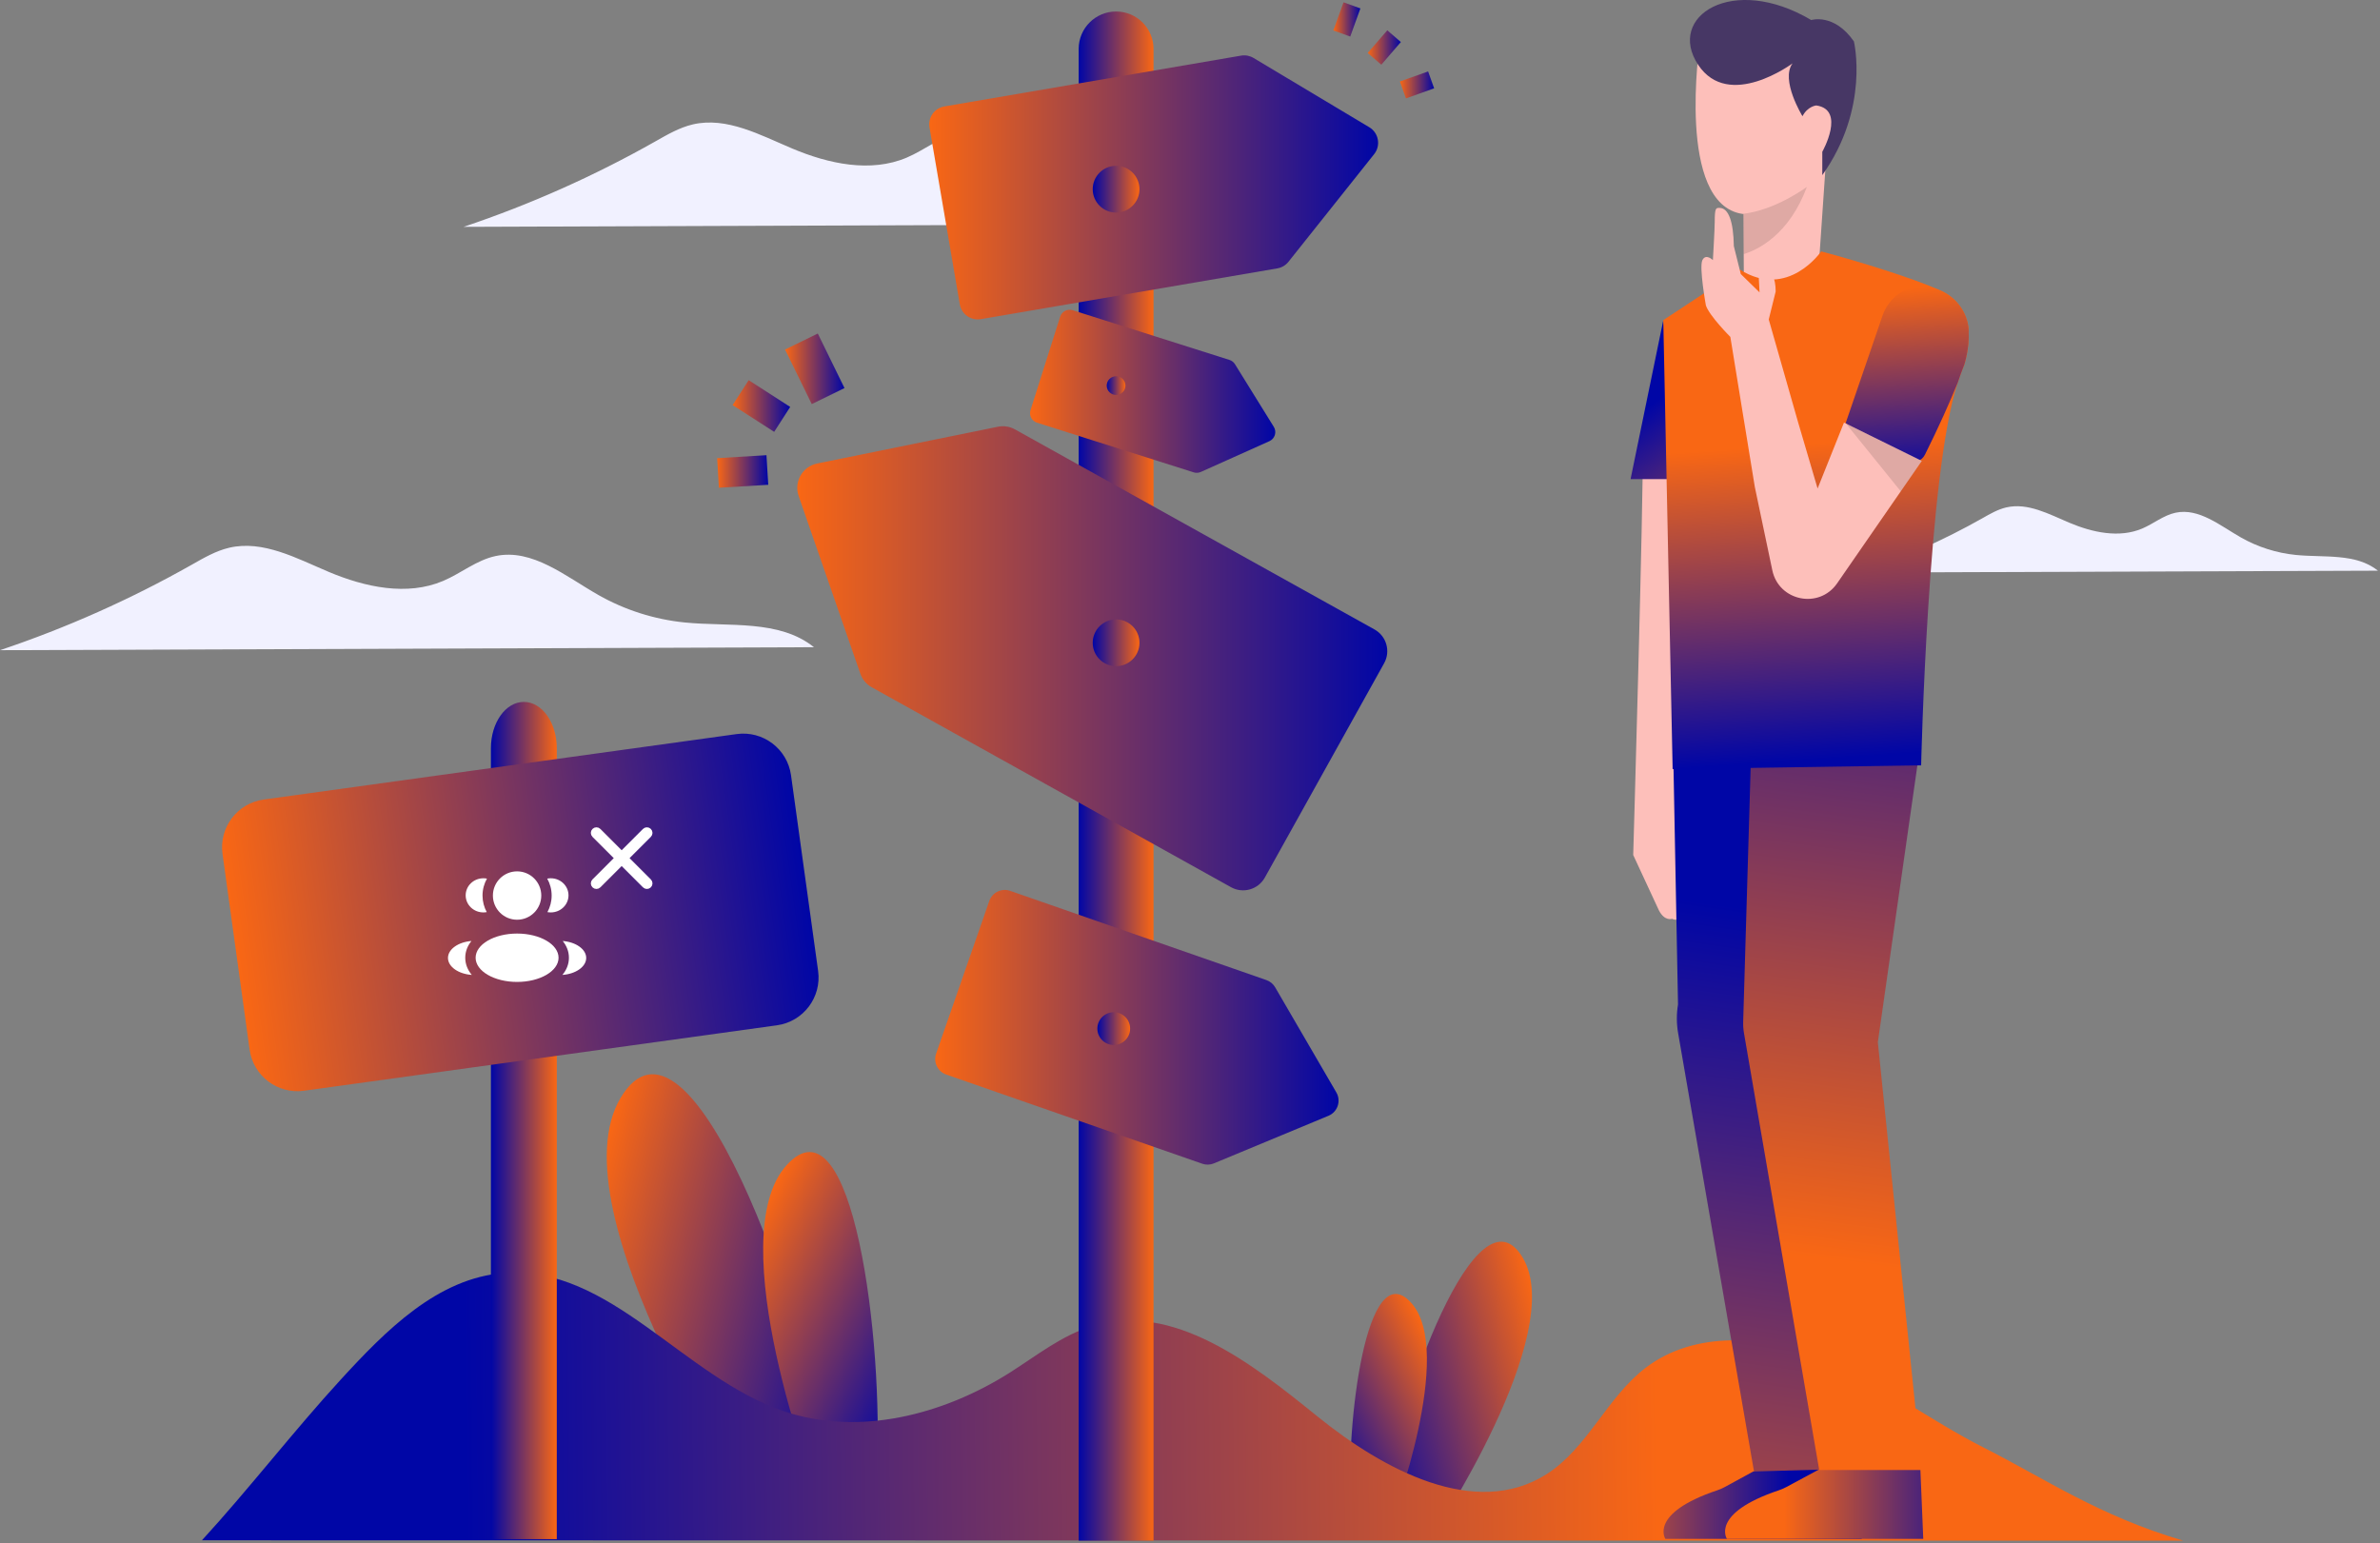 <svg width="330" height="214" viewBox="0 0 330 214" fill="none" xmlns="http://www.w3.org/2000/svg">
    <rect x="0" y="0" width="330" height="214" fill="#808080" stroke="none"/>
    <g clip-path="url(#clip0_2501_1396)">
        <path
            d="M329.718 79.138C326.647 76.673 322.238 77.349 318.321 76.955C315.656 76.688 313.051 75.858 310.723 74.536C307.836 72.898 304.898 70.409 301.651 71.1C299.98 71.458 298.607 72.623 297.033 73.293C293.84 74.651 290.135 73.841 286.937 72.492C284.117 71.304 281.164 69.672 278.183 70.364C276.998 70.64 275.93 71.264 274.872 71.865C269.496 74.906 263.83 77.431 257.972 79.396L329.718 79.138Z"
            fill="#f1f1ff" />
        <path
            d="M177.142 31.048C172.312 27.17 165.374 28.234 159.21 27.616C155.02 27.194 150.921 25.89 147.258 23.81C142.716 21.233 138.096 17.319 132.99 18.407C130.361 18.968 128.202 20.803 125.728 21.855C120.704 23.989 114.876 22.719 109.846 20.596C105.411 18.726 100.766 16.164 96.075 17.249C94.21 17.683 92.531 18.668 90.866 19.611C82.41 24.395 73.496 28.367 64.284 31.457L177.142 31.048Z"
            fill="#f1f1ff" />
        <path
            d="M112.86 89.75C108.03 85.873 101.093 86.937 94.929 86.318C90.739 85.897 86.639 84.593 82.977 82.513C78.435 79.936 73.814 76.022 68.708 77.11C66.079 77.671 63.921 79.505 61.447 80.557C56.422 82.692 50.595 81.421 45.565 79.299C41.129 77.428 36.484 74.866 31.794 75.952C29.929 76.385 28.249 77.371 26.585 78.314C18.125 83.098 9.211 87.073 0 90.163L112.86 89.75Z"
            fill="#f1f1ff" />
        <path d="M104.764 209.918C104.764 209.918 76.679 167.931 86.045 152.252C95.41 136.574 111.526 180.856 115.488 204.627L104.764 209.918Z"
            fill="url(#paint0_linear_2501_1396)" />
        <path d="M113.072 206.482C113.072 206.482 99.88 171.705 109.073 161.572C118.266 151.439 122.577 186.177 121.555 204.151L113.072 206.482Z"
            fill="url(#paint1_linear_2501_1396)" />
        <path d="M198.556 213.135C198.556 213.135 217.421 184.928 211.133 174.398C204.842 163.865 194.014 193.615 191.352 209.581L198.556 213.135Z"
            fill="url(#paint2_linear_2501_1396)" />
        <path d="M192.974 210.827C192.974 210.827 201.837 187.466 195.661 180.659C189.484 173.852 186.589 197.186 187.277 209.263L192.974 210.827Z"
            fill="url(#paint3_linear_2501_1396)" />
        <path
            d="M302.718 213.65C290.978 210.179 283.604 205.07 275.041 200.734C267.428 196.88 260.573 191.553 252.659 188.36C244.746 185.168 235.031 184.482 228.227 189.637C222.815 193.736 220.138 200.825 214.398 204.454C204.517 210.703 191.74 203.766 182.656 196.407C173.572 189.048 162.682 180.51 151.484 183.876C147.261 185.146 143.728 187.996 140.002 190.355C130.745 196.219 119.045 199.212 108.666 195.692C94.774 190.98 84.541 175.441 69.911 176.526C60.673 177.212 53.487 184.507 47.226 191.335C40.816 198.323 34.41 206.61 28 213.596L302.718 213.65Z"
            fill="url(#paint4_linear_2501_1396)" />
        <path
            d="M149.565 6.782V213.644H159.941V6.782C159.941 3.917 157.618 1.595 154.753 1.595C151.888 1.595 149.565 3.917 149.565 6.782Z"
            fill="url(#paint5_linear_2501_1396)" />
        <path d="M186.286 0.321L188.626 1.167L187.217 5.069L184.876 4.223L186.286 0.321Z" fill="url(#paint6_linear_2501_1396)" />
        <path
            d="M191.916 91.976L175.377 121.693C174.452 123.357 172.351 123.955 170.686 123.03L120.87 95.305C120.13 94.893 119.567 94.223 119.291 93.422L110.737 68.784C110.052 66.813 111.262 64.691 113.305 64.276L138.362 59.176C139.168 59.012 140.008 59.142 140.727 59.543L190.579 87.285C192.244 88.213 192.844 90.311 191.916 91.976Z"
            fill="url(#paint7_linear_2501_1396)" />
        <path
            d="M137.173 124.933L129.797 146.112C129.384 147.297 130.009 148.595 131.194 149.008L166.696 161.375C167.224 161.56 167.8 161.542 168.315 161.327L184.197 154.729C185.467 154.201 185.983 152.676 185.288 151.485L176.808 136.913C176.535 136.443 176.104 136.088 175.592 135.909L140.066 123.536C138.883 123.123 137.589 123.748 137.173 124.933Z"
            fill="url(#paint8_linear_2501_1396)" />
        <path
            d="M146.997 43.916L142.886 56.88C142.655 57.605 143.058 58.381 143.783 58.612L165.516 65.504C165.841 65.606 166.19 65.585 166.499 65.446L176.013 61.177C176.774 60.834 177.059 59.9 176.62 59.191L171.232 50.501C171.059 50.222 170.789 50.013 170.477 49.913L148.728 43.015C148.001 42.788 147.227 43.191 146.997 43.916Z"
            fill="url(#paint9_linear_2501_1396)" />
        <path
            d="M128.881 17.671L133.08 42.197C133.317 43.57 134.62 44.492 135.991 44.258L177.105 37.218C177.714 37.115 178.266 36.788 178.651 36.302L190.534 21.376C191.486 20.181 191.164 18.423 189.854 17.64L173.803 8.035C173.287 7.726 172.675 7.611 172.084 7.714L130.94 14.76C129.569 14.993 128.644 16.297 128.881 17.671Z"
            fill="url(#paint10_linear_2501_1396)" />
        <path d="M108.854 48.473L113.39 46.251L117.092 53.815L112.553 56.035L108.854 48.473Z" fill="url(#paint11_linear_2501_1396)" />
        <path d="M101.581 56.177L103.806 52.721L109.564 56.429L107.341 59.885L101.581 56.177Z" fill="url(#paint12_linear_2501_1396)" />
        <path d="M99.683 67.638L99.437 63.536L106.274 63.123L106.523 67.226L99.683 67.638Z" fill="url(#paint13_linear_2501_1396)" />
        <path d="M192.353 4.202L194.236 5.83L191.528 8.971L189.642 7.346L192.353 4.202Z" fill="url(#paint14_linear_2501_1396)" />
        <path d="M198.013 9.906L198.85 12.249L194.942 13.644L194.105 11.3L198.013 9.906Z" fill="url(#paint15_linear_2501_1396)" />
        <path
            d="M154.753 29.477C156.543 29.477 157.994 28.026 157.994 26.236C157.994 24.446 156.543 22.995 154.753 22.995C152.963 22.995 151.512 24.446 151.512 26.236C151.512 28.026 152.963 29.477 154.753 29.477Z"
            fill="url(#paint16_linear_2501_1396)" />
        <path
            d="M154.753 92.379C156.543 92.379 157.994 90.928 157.994 89.138C157.994 87.348 156.543 85.897 154.753 85.897C152.963 85.897 151.512 87.348 151.512 89.138C151.512 90.928 152.963 92.379 154.753 92.379Z"
            fill="url(#paint17_linear_2501_1396)" />
        <path
            d="M154.428 144.909C155.683 144.909 156.699 143.892 156.699 142.638C156.699 141.383 155.683 140.367 154.428 140.367C153.174 140.367 152.157 141.383 152.157 142.638C152.157 143.892 153.174 144.909 154.428 144.909Z"
            fill="url(#paint18_linear_2501_1396)" />
        <path
            d="M154.753 54.77C155.47 54.77 156.051 54.189 156.051 53.472C156.051 52.756 155.47 52.175 154.753 52.175C154.036 52.175 153.455 52.756 153.455 53.472C153.455 54.189 154.036 54.77 154.753 54.77Z"
            fill="url(#paint19_linear_2501_1396)" />
        <path
            d="M68.068 103.761V213.438H77.2V103.761C77.2 100.214 75.157 97.336 72.634 97.336C70.112 97.336 68.068 100.214 68.068 103.761Z"
            fill="url(#paint20_linear_2501_1396)" />
        <path
            d="M36.559 110.874L102.139 101.796C105.795 101.29 109.173 103.846 109.679 107.503L113.436 134.639C113.942 138.296 111.386 141.673 107.73 142.18L42.15 151.257C38.494 151.764 35.116 149.208 34.61 145.551L30.853 118.415C30.347 114.755 32.903 111.381 36.559 110.874Z"
            fill="url(#paint21_linear_2501_1396)" />
        <path
            d="M75.051 124.188C75.051 126.04 73.549 127.542 71.697 127.542C69.844 127.542 68.343 126.04 68.343 124.188C68.343 122.335 69.844 120.833 71.697 120.833C73.549 120.833 75.051 122.335 75.051 124.188Z"
            fill="white" />
        <path
            d="M77.447 132.813C77.447 134.665 74.873 136.167 71.697 136.167C68.521 136.167 65.947 134.665 65.947 132.813C65.947 130.96 68.521 129.458 71.697 129.458C74.873 129.458 77.447 130.96 77.447 132.813Z"
            fill="white" />
        <path
            d="M67.022 121.792C67.192 121.792 67.358 121.808 67.519 121.84C67.128 122.534 66.905 123.334 66.905 124.187C66.905 125.019 67.117 125.802 67.49 126.484C67.339 126.512 67.182 126.527 67.022 126.527C65.667 126.527 64.568 125.467 64.568 124.159C64.568 122.852 65.667 121.792 67.022 121.792Z"
            fill="white" />
        <path
            d="M65.417 135.195C64.873 134.544 64.509 133.746 64.509 132.813C64.509 131.908 64.851 131.13 65.368 130.49C63.543 130.632 62.114 131.63 62.114 132.841C62.114 134.063 63.568 135.068 65.417 135.195Z"
            fill="white" />
        <path
            d="M76.489 124.187C76.489 125.019 76.276 125.802 75.903 126.484C76.055 126.512 76.211 126.527 76.371 126.527C77.727 126.527 78.826 125.467 78.826 124.159C78.826 122.852 77.727 121.792 76.371 121.792C76.201 121.792 76.035 121.808 75.875 121.84C76.266 122.534 76.489 123.334 76.489 124.187Z"
            fill="white" />
        <path
            d="M77.977 135.195C79.826 135.068 81.28 134.063 81.28 132.841C81.28 131.63 79.851 130.632 78.026 130.49C78.543 131.13 78.884 131.908 78.884 132.813C78.884 133.746 78.521 134.544 77.977 135.195Z"
            fill="white" />
        <path fill-rule="evenodd" clip-rule="evenodd"
            d="M82.432 115.235C82.578 115.088 82.816 115.088 82.962 115.235L86.197 118.47L89.432 115.235C89.578 115.088 89.816 115.088 89.962 115.235C90.109 115.381 90.109 115.619 89.962 115.765L86.727 119L89.962 122.235C90.109 122.381 90.109 122.619 89.962 122.765C89.816 122.912 89.578 122.912 89.432 122.765L86.197 119.53L82.962 122.765C82.816 122.912 82.578 122.912 82.432 122.765C82.285 122.619 82.285 122.381 82.432 122.235L85.667 119L82.432 115.765C82.285 115.619 82.285 115.381 82.432 115.235Z"
            fill="white" stroke="white" stroke-width="0.8" stroke-linecap="round" stroke-linejoin="round" />
        <path
            d="M231.835 127.417C233.224 128.048 233.43 126.122 233.43 126.122C234.84 126.274 233.843 120.868 233.785 120.574C234.598 122.111 236.032 122.266 236.032 122.266L234.346 115.274C234.707 111.902 232.184 108.225 232.184 108.225L232.939 102.87L236.15 67.253C236.881 62.708 227.779 60.364 227.791 61.25C227.882 69.536 226.454 118.567 226.454 118.567L230.019 126.247C230.82 127.79 231.835 127.417 231.835 127.417Z"
            fill="#FDBFBA" />
        <path
            d="M231.869 97.388L232.666 139.293C232.448 140.603 232.451 141.94 232.678 143.247L243.309 204.66H257.125L249 142.489L256.716 97.388H231.869Z"
            fill="url(#paint22_linear_2501_1396)" />
        <path
            d="M258.138 213.398H230.914C230.914 213.398 228.561 209.872 238.103 206.664C238.454 206.546 238.8 206.401 239.127 206.222L243.102 204.054L257.732 203.647C257.738 203.644 258.138 213.398 258.138 213.398Z"
            fill="url(#paint23_linear_2501_1396)" />
        <path
            d="M266.67 213.398H239.446C239.446 213.398 237.093 209.869 246.647 206.661C246.992 206.546 247.329 206.404 247.65 206.231L252.45 203.645H266.267C266.27 203.645 266.67 213.398 266.67 213.398Z"
            fill="url(#paint24_linear_2501_1396)" />
        <path
            d="M266.467 101.857L260.373 144.523L266.467 203.848H252.244L241.814 143.274C241.723 142.753 241.686 142.222 241.702 141.691L242.872 101.854H266.467V101.857Z"
            fill="url(#paint25_linear_2501_1396)" />
        <path
            d="M253.223 21.688L252.02 39.258L241.799 39.725L241.774 35.241L241.768 34.161L241.741 29.808L241.738 29.68C241.689 29.674 241.641 29.668 241.595 29.662C232.366 28.301 235.683 5.97 235.683 5.97C245.598 1.525 252.668 6.209 255.061 12.722C257.459 19.229 253.223 21.688 253.223 21.688Z"
            fill="#FDBFBA" />
        <path d="M230.626 44.395L226.087 66.44H233.867L230.626 44.395Z" fill="url(#paint26_linear_2501_1396)" />
        <path
            d="M272.349 50.592C272.025 51.401 271.724 52.232 271.439 53.093C267.307 65.488 266.376 106.129 266.376 106.129L231.92 106.647C231.926 106.566 230.623 44.394 230.623 44.394C230.244 44.643 241.126 37.481 241.244 37.384C247.902 41.596 252.514 34.862 252.514 34.862C257.986 36.305 265.594 38.709 268.783 40.171C268.89 40.213 269.002 40.262 269.114 40.316C269.12 40.322 269.123 40.325 269.129 40.325H269.135C269.15 40.331 269.162 40.338 269.178 40.344C271.33 41.335 272.825 43.412 272.962 45.777C273.11 48.312 272.349 50.592 272.349 50.592Z"
            fill="url(#paint27_linear_2501_1396)" />
        <path
            d="M272.349 50.592C272.025 51.401 271.724 52.232 271.439 53.093C270.302 55.892 268.826 59.187 266.916 63.026C265.003 66.867 255.916 58.66 255.916 58.66L261.049 43.694C261.77 41.693 263.465 40.137 265.563 39.783C266.522 39.619 267.613 39.679 268.786 40.174C268.893 40.216 269.005 40.265 269.117 40.319C269.123 40.325 269.126 40.328 269.132 40.328H269.138C269.153 40.334 269.165 40.34 269.181 40.346C271.333 41.338 272.828 43.415 272.965 45.78C273.11 48.312 272.349 50.592 272.349 50.592Z"
            fill="url(#paint28_linear_2501_1396)" />
        <path
            d="M266.467 63.917L263.55 68.135L254.724 80.897C252.235 84.496 246.647 83.371 245.743 79.087L243.315 67.526L241.859 58.602L241.52 56.535L239.922 46.72C239.922 46.72 237.02 43.815 236.532 42.36C236.532 42.36 235.568 37.042 236.047 36.072C236.532 35.098 237.502 36.072 237.502 36.072C237.502 36.072 237.757 31.736 237.757 30.775C237.757 28.828 237.921 28.828 238.406 28.828C239.701 28.828 240.349 30.775 240.407 34.137L241.371 38.006L243.97 40.544L243.791 37.042C243.791 37.042 246.207 36.56 246.207 40.425L245.246 44.3L249.33 58.605L252.02 67.741L255.679 58.602L255.946 58.733L266.467 63.917Z"
            fill="#FDBFBA" />
        <path
            d="M249.924 16.115C249.924 16.115 246.832 11.1 248.548 8.784C248.548 8.784 239.704 15.378 235.462 8.99C231.017 2.292 240.219 -3.699 251.137 2.78C251.137 2.78 254.294 1.777 257.053 5.74C257.053 5.74 259.299 14.963 252.671 24.289V21.048C252.671 21.048 255.973 15.215 251.835 14.623C251.835 14.623 250.643 14.729 249.924 16.115Z"
            fill="#473765" />
        <path opacity="0.12"
            d="M250.534 25.918C248.072 32.564 243.748 34.625 241.777 35.241L241.771 34.161L241.744 29.808L241.741 29.68C241.692 29.674 241.644 29.668 241.599 29.662C246.125 29.171 250.388 26.021 250.534 25.918Z"
            fill="black" />
        <path opacity="0.12" d="M266.467 63.918L263.553 68.135L255.949 58.733L266.467 63.918Z" fill="black" />
    </g>
    <defs>
        <linearGradient id="paint0_linear_2501_1396" x1="79.756" y1="174.814" x2="120.439" y2="185.22" gradientUnits="userSpaceOnUse">
            <stop stop-color="#f96714" />
            <stop offset="1" stop-color="#0006a6" />
        </linearGradient>
        <linearGradient id="paint1_linear_2501_1396" x1="100.978" y1="177.191" x2="128.237" y2="190.651" gradientUnits="userSpaceOnUse">
            <stop stop-color="#f96714" />
            <stop offset="1" stop-color="#0006a6" />
        </linearGradient>
        <linearGradient id="paint2_linear_2501_1396" x1="215.361" y1="189.562" x2="188.032" y2="196.552" gradientUnits="userSpaceOnUse">
            <stop stop-color="#f96714" />
            <stop offset="1" stop-color="#0006a6" />
        </linearGradient>
        <linearGradient id="paint3_linear_2501_1396" x1="201.09" y1="191.152" x2="182.778" y2="200.194" gradientUnits="userSpaceOnUse">
            <stop stop-color="#f96714" />
            <stop offset="1" stop-color="#0006a6" />
        </linearGradient>
        <linearGradient id="paint4_linear_2501_1396" x1="229.782" y1="194.553" x2="64.435" y2="196.51" gradientUnits="userSpaceOnUse">
            <stop stop-color="#f96714" />
            <stop offset="1" stop-color="#0006a6" />
        </linearGradient>
        <linearGradient id="paint5_linear_2501_1396" x1="149.566" y1="107.619" x2="159.942" y2="107.619" gradientUnits="userSpaceOnUse">
            <stop stop-color="#0006a6" />
            <stop offset="1" stop-color="#f96714" />
        </linearGradient>
        <linearGradient id="paint6_linear_2501_1396" x1="184.876" y1="2.697" x2="188.627" y2="2.697" gradientUnits="userSpaceOnUse">
            <stop stop-color="#f96714" />
            <stop offset="1" stop-color="#0006a6" />
        </linearGradient>
        <linearGradient id="paint7_linear_2501_1396" x1="110.549" y1="91.287" x2="192.353" y2="91.287" gradientUnits="userSpaceOnUse">
            <stop stop-color="#f96714" />
            <stop offset="1" stop-color="#0006a6" />
        </linearGradient>
        <linearGradient id="paint8_linear_2501_1396" x1="129.671" y1="142.454" x2="185.602" y2="142.454" gradientUnits="userSpaceOnUse">
            <stop stop-color="#f96714" />
            <stop offset="1" stop-color="#0006a6" />
        </linearGradient>
        <linearGradient id="paint9_linear_2501_1396" x1="142.82" y1="54.261" x2="176.826" y2="54.261" gradientUnits="userSpaceOnUse">
            <stop stop-color="#f96714" />
            <stop offset="1" stop-color="#0006a6" />
        </linearGradient>
        <linearGradient id="paint10_linear_2501_1396" x1="128.844" y1="25.986" x2="191.085" y2="25.986" gradientUnits="userSpaceOnUse">
            <stop stop-color="#f96714" />
            <stop offset="1" stop-color="#0006a6" />
        </linearGradient>
        <linearGradient id="paint11_linear_2501_1396" x1="108.853" y1="51.144" x2="117.092" y2="51.144" gradientUnits="userSpaceOnUse">
            <stop stop-color="#f96714" />
            <stop offset="1" stop-color="#0006a6" />
        </linearGradient>
        <linearGradient id="paint12_linear_2501_1396" x1="101.581" y1="56.302" x2="109.565" y2="56.302" gradientUnits="userSpaceOnUse">
            <stop stop-color="#f96714" />
            <stop offset="1" stop-color="#0006a6" />
        </linearGradient>
        <linearGradient id="paint13_linear_2501_1396" x1="99.437" y1="65.381" x2="106.522" y2="65.381" gradientUnits="userSpaceOnUse">
            <stop stop-color="#f96714" />
            <stop offset="1" stop-color="#0006a6" />
        </linearGradient>
        <linearGradient id="paint14_linear_2501_1396" x1="189.642" y1="6.587" x2="194.237" y2="6.587" gradientUnits="userSpaceOnUse">
            <stop stop-color="#f96714" />
            <stop offset="1" stop-color="#0006a6" />
        </linearGradient>
        <linearGradient id="paint15_linear_2501_1396" x1="194.107" y1="11.775" x2="198.851" y2="11.775" gradientUnits="userSpaceOnUse">
            <stop stop-color="#f96714" />
            <stop offset="1" stop-color="#0006a6" />
        </linearGradient>
        <linearGradient id="paint16_linear_2501_1396" x1="151.512" y1="26.236" x2="157.996" y2="26.236" gradientUnits="userSpaceOnUse">
            <stop stop-color="#0006a6" />
            <stop offset="1" stop-color="#f96714" />
        </linearGradient>
        <linearGradient id="paint17_linear_2501_1396" x1="151.512" y1="89.138" x2="157.996" y2="89.138" gradientUnits="userSpaceOnUse">
            <stop stop-color="#0006a6" />
            <stop offset="1" stop-color="#f96714" />
        </linearGradient>
        <linearGradient id="paint18_linear_2501_1396" x1="152.16" y1="142.637" x2="156.699" y2="142.637" gradientUnits="userSpaceOnUse">
            <stop stop-color="#0006a6" />
            <stop offset="1" stop-color="#f96714" />
        </linearGradient>
        <linearGradient id="paint19_linear_2501_1396" x1="153.457" y1="53.472" x2="156.051" y2="53.472" gradientUnits="userSpaceOnUse">
            <stop stop-color="#0006a6" />
            <stop offset="1" stop-color="#f96714" />
        </linearGradient>
        <linearGradient id="paint20_linear_2501_1396" x1="68.067" y1="155.387" x2="77.199" y2="155.387" gradientUnits="userSpaceOnUse">
            <stop stop-color="#0006a6" />
            <stop offset="1" stop-color="#f96714" />
        </linearGradient>
        <linearGradient id="paint21_linear_2501_1396" x1="32.731" y1="131.987" x2="111.559" y2="121.077" gradientUnits="userSpaceOnUse">
            <stop stop-color="#f96714" />
            <stop offset="1" stop-color="#0006a6" />
        </linearGradient>
        <linearGradient id="paint22_linear_2501_1396" x1="230.421" y1="250.581" x2="247.93" y2="126.723" gradientUnits="userSpaceOnUse">
            <stop stop-color="#f96714" />
            <stop offset="1" stop-color="#0006a6" />
        </linearGradient>
        <linearGradient id="paint23_linear_2501_1396" x1="247.978" y1="208.522" x2="220.497" y2="208.522" gradientUnits="userSpaceOnUse">
            <stop stop-color="#0006a6" />
            <stop offset="1" stop-color="#f96714" />
        </linearGradient>
        <linearGradient id="paint24_linear_2501_1396" x1="274.885" y1="208.522" x2="247.404" y2="208.522" gradientUnits="userSpaceOnUse">
            <stop stop-color="#0006a6" />
            <stop offset="1" stop-color="#f96714" />
        </linearGradient>
        <linearGradient id="paint25_linear_2501_1396" x1="251.799" y1="174.458" x2="266.714" y2="62.273" gradientUnits="userSpaceOnUse">
            <stop stop-color="#f96714" />
            <stop offset="1" stop-color="#0006a6" />
        </linearGradient>
        <linearGradient id="paint26_linear_2501_1396" x1="228.852" y1="56.123" x2="247.874" y2="83.142" gradientUnits="userSpaceOnUse">
            <stop stop-color="#0006a6" />
            <stop offset="1" stop-color="#f96714" />
        </linearGradient>
        <linearGradient id="paint27_linear_2501_1396" x1="254.408" y1="105.197" x2="251.443" y2="61.465" gradientUnits="userSpaceOnUse">
            <stop stop-color="#0006a6" />
            <stop offset="1" stop-color="#f96714" />
        </linearGradient>
        <linearGradient id="paint28_linear_2501_1396" x1="265.374" y1="66.585" x2="263.644" y2="39.998" gradientUnits="userSpaceOnUse">
            <stop stop-color="#0006a6" />
            <stop offset="1" stop-color="#f96714" />
        </linearGradient>
        <clipPath id="clip0_2501_1396">
            <rect width="329.718" height="213.65" fill="white" />
        </clipPath>
    </defs>
</svg>
